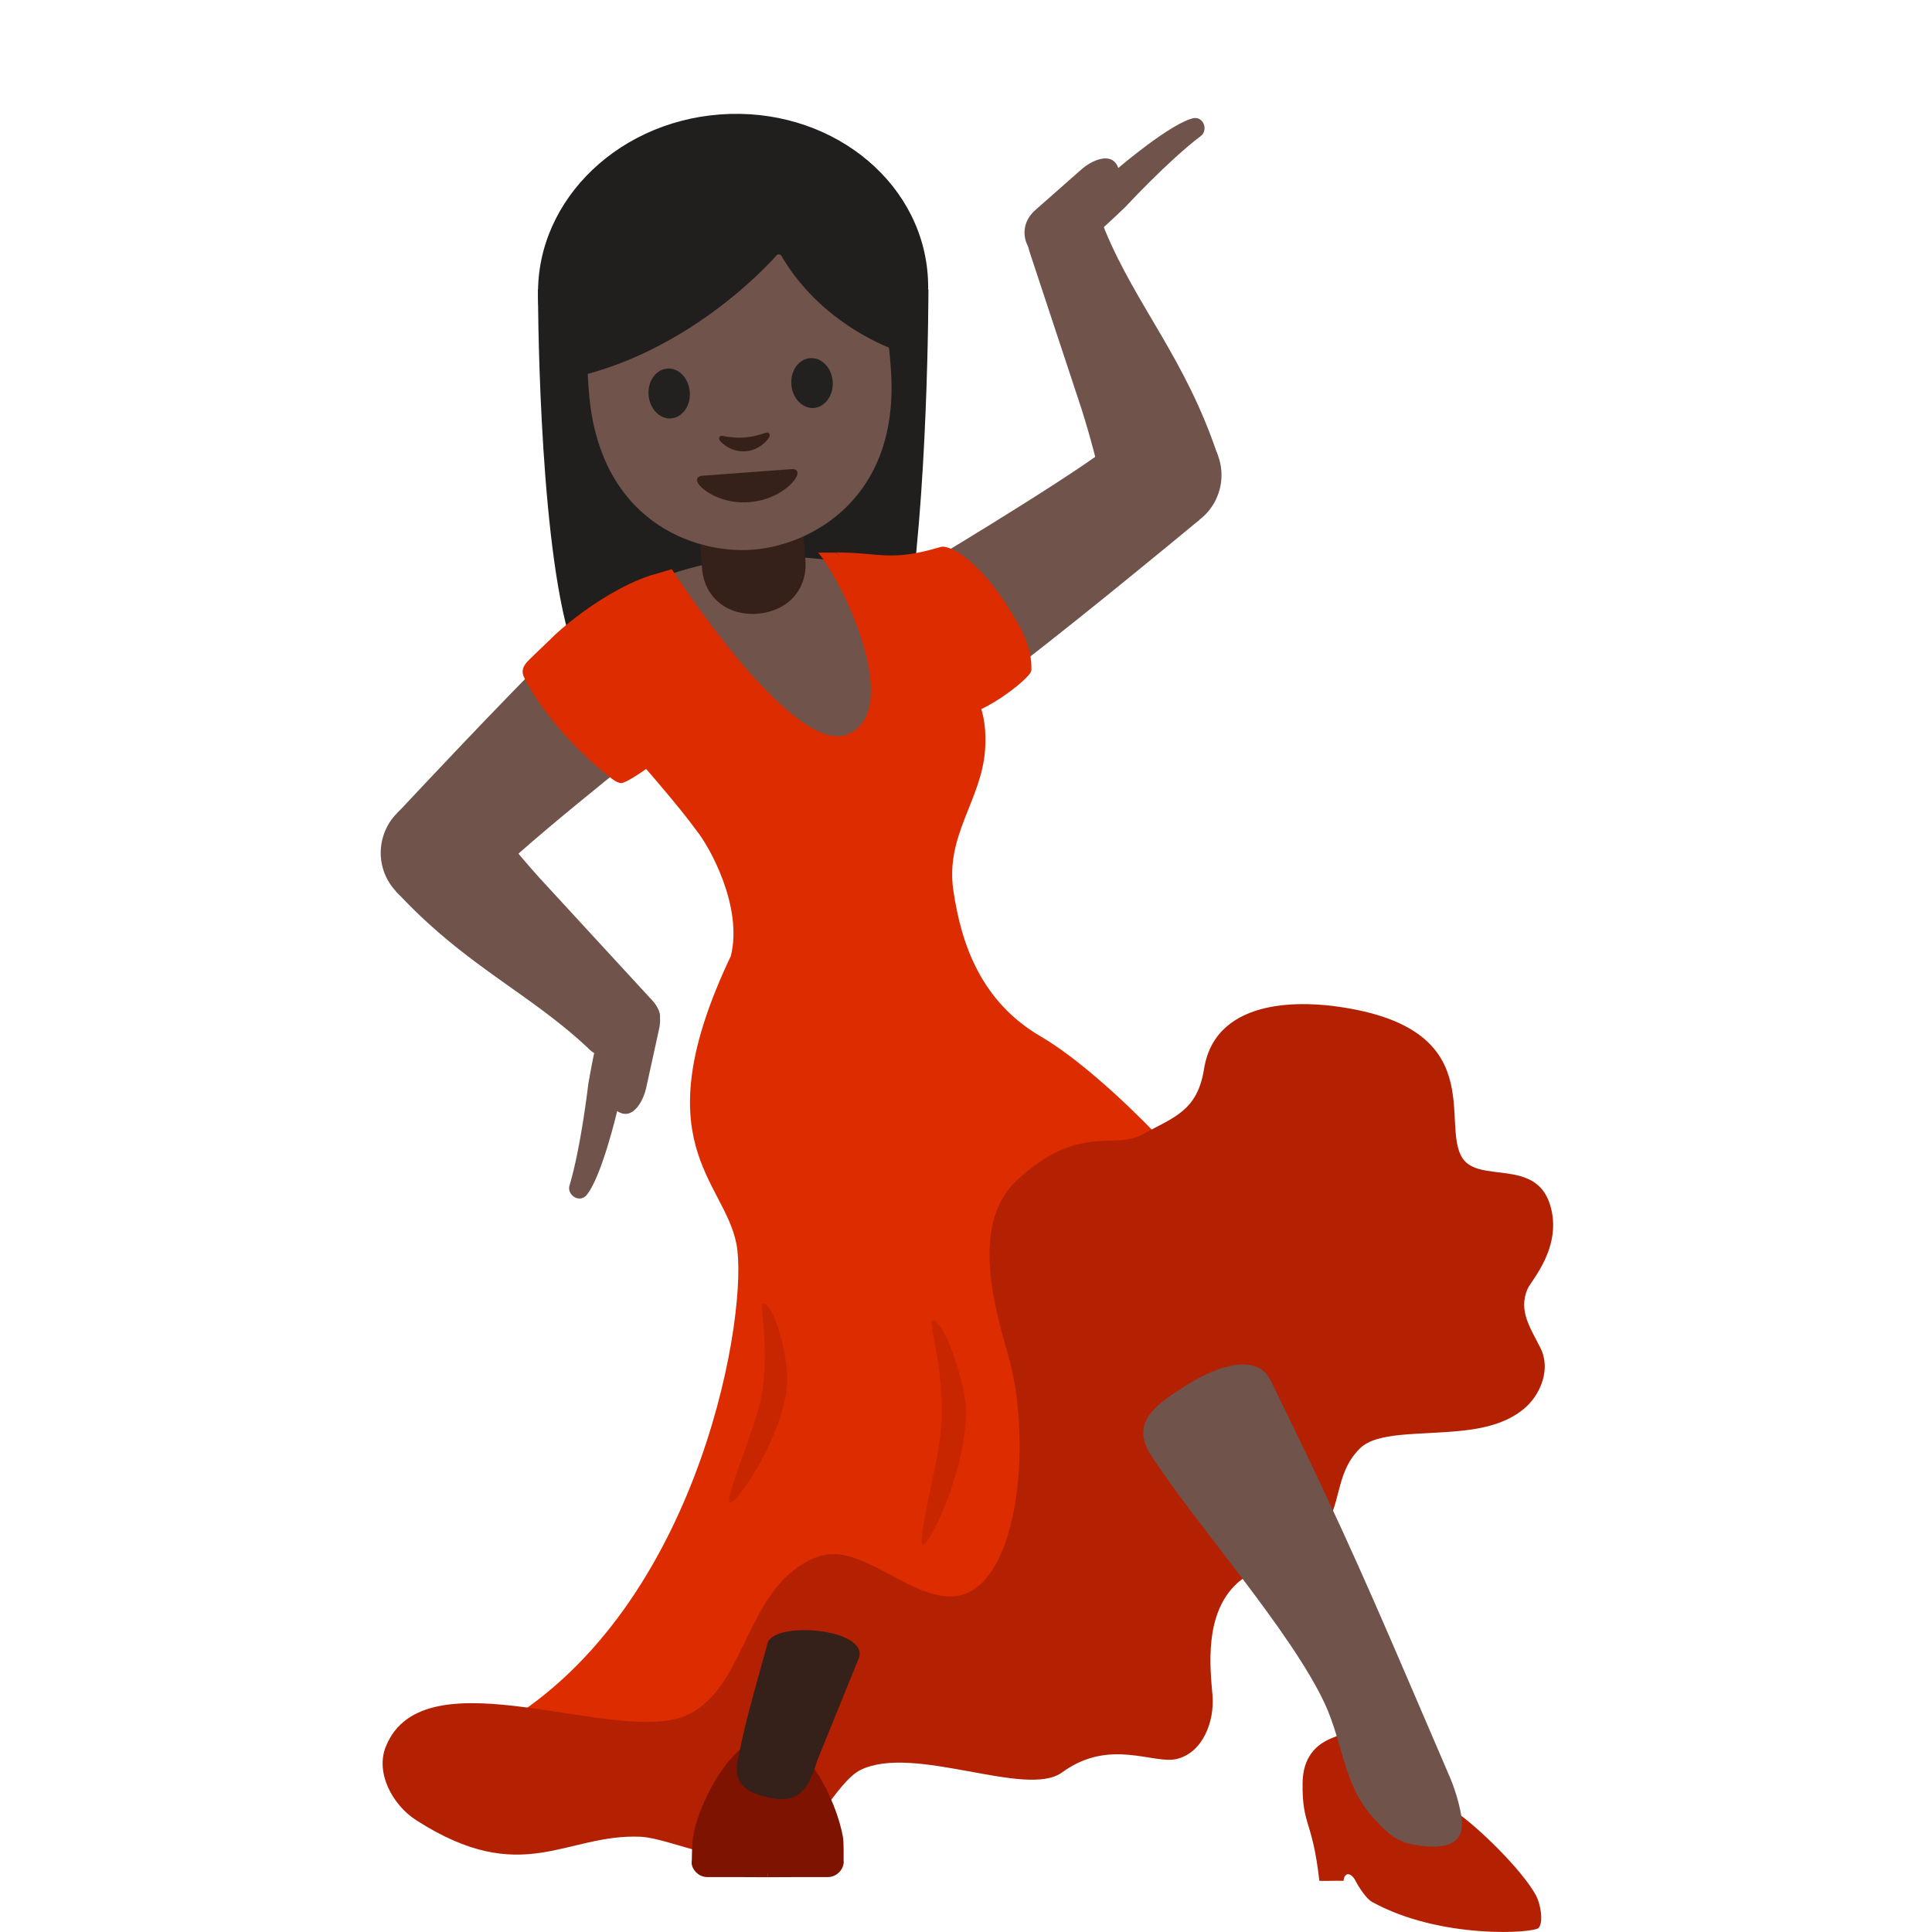 <svg xmlns="http://www.w3.org/2000/svg" width="3em" height="3em" viewBox="0 0 128 128"><path fill="#211e1e" d="M35.64 19.17s0 15.56 2.01 22.79c.99 3.57 2.22 5.81 5.18 3.59l11.47-.11c2.95 2.25 5.07.09 5.71-3.57c1.5-8.64 1.5-22.7 1.5-22.7z"/><path fill="#70534a" d="M38.66 41.4s5.89-6.26 17.98-4.03c1.8.33 5.12.1 7.55-1.38l1.13 9.67s-7.68 5.56-20.75 4.95"/><g fill="#70534a"><circle cx="77.2" cy="31.47" r="3.73" transform="rotate(-72.236 77.202 31.474)"/><path d="M63.67 45.44c1.07.02 3.01-.71 3.87-1.38c4.7-3.65 9.63-7.72 11.93-9.62l-4.61-5.82l-1.64 1.17c-3.16 2.37-12.73 8.08-12.73 8.08s2.35 7.55 3.18 7.57"/><path d="m68.25 16.8l3.38 10.22c.62 1.95 1.14 3.93 1.55 5.93l7.49-2.8c-2.11-6.35-5.38-9.88-7.45-14.87c-.68-1.96-1.32-1.99-3.21-1.13c-1.65.75-2.34.93-1.76 2.65"/><path d="M70.49 17c1.48-.86 2.34-1.64 4.06-3.28c0 0 2.87-3.1 5.01-4.71c.47-.35.23-1.25-.45-1.19c-1.49.29-5.02 3.31-5.02 3.31c-.41-1.16-1.79-.49-2.45.1l-3.05 2.69c-1.75 1.54.04 4.18 1.9 3.08"/></g><g fill="#70534a"><circle cx="28.96" cy="56.5" r="3.73" transform="rotate(-79.549 28.957 56.504)"/><path d="M40.61 40.93c-1.07.12-2.9 1.09-3.66 1.86c-4.2 4.22-8.57 8.88-10.61 11.06l5.32 5.19l1.48-1.37c2.83-2.75 11.6-9.63 11.6-9.63s-3.31-7.2-4.13-7.11"/><path d="m43.03 66.08l-7.29-7.92a57 57 0 0 1-3.85-4.77l-5.68 5.63c4.53 4.92 8.79 6.71 12.73 10.4c1.43 1.51 3.57-.2 3.57-.2c1.21-1.36 1.76-1.82.52-3.14"/><path d="M40.32 66.74c-.69 1.56-.92 2.71-1.34 5.05c0 0-.48 4.19-1.25 6.76c-.17.56.55 1.14 1.07.7c1.03-1.11 2.09-5.64 2.09-5.64c1.02.69 1.73-.67 1.92-1.53l.87-3.97c.49-2.29-2.51-3.36-3.36-1.37"/></g><path fill="#dd2c00" d="M79.69 79.64c1.67.16-6.13-8.29-10.72-10.96c-3.95-2.3-5.28-6.07-5.81-9.7s1.85-5.97 2.1-9.25c.41-5.28-3.55-6.24-5.53-8.54c-1.98-2.29-4.36-4.58-4.36-4.58H54.2c1.58 1.83 5.67 10.31 2.04 12.01S44.51 37.71 44.51 37.71l-1.44.42c-3.58 1.21-7.17 4.54-7.12 4.9c.06.41 7.8 8.67 10.22 12.03c.84 1.04 3.06 5.01 2.25 8.28c-5.88 12.36-.47 14.79.37 19.07c.83 4.28-2.2 23.32-14.89 31.43l12.28 2.89l8.66-7.45l11.9-1.78l4.2-8.61l-2.59-15.74l2.59-2.84z"/><path fill="#dd2c00" d="M55.39 36.6c2.92 0 3.58.64 6.92-.36c.4-.12 1.14.32 1.47.56c1.27.93 2.23 2.21 3.08 3.54c.79 1.23 1.54 2.61 1.47 4.08c-.02.53-3.76 3.39-5.1 2.95c-1.84-.61-3.36-3.43-4.16-5.2c-.79-1.77-2.39-4.13-3.68-5.57"/><ellipse cx="48.57" cy="19.18" fill="#211e1e" rx="12.93" ry="11.63" transform="rotate(-4.289 48.579 19.188)"/><path fill="#35201a" d="M50.18 40.66c-1.97.15-3.53-1.06-3.67-3.03l-.26-3.42l6.85-.51l.26 3.42c.15 1.96-1.21 3.39-3.18 3.54"/><path fill="#70534a" d="M47.91 10.37c-7.93.59-9.55 6.9-8.9 15.53c.65 8.64 7 10.81 10.85 10.52s9.81-3.38 9.16-12.02c-.64-8.63-3.18-14.62-11.11-14.03"/><path fill="#211e1e" d="M51.45 16.92c-.98 1.09-5.86 6.2-12.99 7.98l-.72-9.68s2.65-6.41 10.13-6.97s11.07 5.54 11.07 5.54l.71 9.52s-5.04-1.51-7.88-6.36a.203.203 0 0 0-.32-.03"/><path fill="#232020" d="M45.7 25.97c.07.91-.49 1.69-1.24 1.75s-1.42-.64-1.49-1.55s.49-1.7 1.25-1.75c.75-.06 1.41.64 1.48 1.55m6.73-.49c.07.91.73 1.6 1.49 1.55c.75-.06 1.31-.84 1.25-1.75c-.07-.91-.73-1.61-1.49-1.55c-.76.05-1.32.83-1.25 1.75"/><path fill="#35201a" d="m52.45 31.08l-2.96.22s-2.54.19-2.96.22c-.34.02-.47.26-.22.59c.35.45 1.58 1.29 3.32 1.16s2.84-1.13 3.11-1.63c.21-.37.05-.59-.29-.56m-1.72-2.41c-.49.18-1.01.29-1.41.32s-.93 0-1.44-.11c-.22-.05-.29.16-.2.29c.18.27.86.79 1.71.73s1.45-.68 1.59-.97c.06-.13-.04-.33-.25-.26"/><path fill="#b42002" d="M27.57 120.59c-1.57-1.01-2.71-3.14-2.01-4.87c2.55-6.36 15.53.14 20.09-2.15c3.92-1.96 3.73-8.6 8.5-10.42c2.72-1.04 5.87 2.6 8.78 2.62c4.55.04 5.48-10.14 3.92-15.78c-.81-2.93-2.73-8.84.58-11.85c4.15-3.77 6.32-1.9 8.3-3c2.02-1.12 3.6-1.52 4.04-4.32c.8-4.97 7.02-4.39 8.85-4.13c10.2 1.43 6.76 7.77 8.28 10.05c1.1 1.66 4.8 0 5.78 3.03c.9 2.81-1.24 5.07-1.48 5.63c-.61 1.45.17 2.53.87 3.93c.67 1.34.04 3.06-1.12 4.02s-2.7 1.3-4.2 1.45c-2.82.28-5.54.05-6.66 1.17c-1.74 1.74-1.1 3.81-2.66 5.71c-2.14 2.61-3.88 1.77-5.47 3.22c-2.21 2.02-1.78 5.65-1.63 7.4s-.64 3.8-2.34 4.23c-1.57.4-4.45-1.42-7.63.9c-2.37 1.73-9.79-1.9-13.34-.17c-1.62.79-3.24 4.64-5.62 5.61c-2.72 1.11-7.01-1.1-8.96-1.18c-4.98-.22-7.82 3.43-14.87-1.1"/><path fill="#dd2c00" d="M35.11 43.66c-.22.22-.46.47-.48.78c-.02.23.09.45.2.65c1.25 2.37 3.45 4.71 5.55 6.38c.22.18.46.36.73.41c.36.07 2.17-1.25 2.29-1.39c.33-.37.11-.95-.13-1.39c-.8-1.52-1.62-3.05-2.78-4.31s-2.4-2.26-4.11-2.35c-.01.01-.95.9-1.27 1.22"/><path fill="#b42002" d="M96.07 119.78c1.63 1 4.82 4.14 5.71 5.83c.26.49.5 1.67.17 2.11c-.28.37-6.55.78-11.06-1.72c-.39-.22-.9-1.03-1.06-1.35c-.3-.6-.75-.66-.82-.04c-.59-.02-1.01.02-1.6 0c-.46-4.09-1.15-3.63-1.11-6.5c.04-2.33 1.64-2.84 2.27-3.09c.09-.04 5.1 3.02 7.5 4.76"/><path fill="#70534a" d="M84.2 91.49c3.98 8.13 5.62 11.73 9.19 20.04c.9 2.1 1.8 4.19 2.7 6.29c.33.76.89 2.55.75 3.36c-.22 1.27-1.7 1.28-3.11 1.05c-1.27-.21-1.89-.86-2.76-1.81c-1.96-2.14-1.98-4.92-3.2-7.55c-2.23-4.8-8.64-12.01-11.51-16.45c-1.44-2.22.38-3.41 2.4-4.68c1.94-1.22 4.63-2.17 5.54-.25"/><path fill="#b42002" d="M50.54 86.38c.71-.25 1.84 3.85 1.59 5.62c-.51 3.73-3.46 7.76-3.78 7.56c-.4-.26 1.71-4.9 2.1-7.07c.56-3.08-.15-6.03.09-6.11m11.21 1.14c.67-.36 2.28 4.07 2.25 6.06c-.07 4.18-2.52 8.96-2.87 8.76c-.43-.25 1.12-5.6 1.25-8.04c.18-3.48-.86-6.66-.63-6.78" opacity=".5"/><path fill="#7f1301" d="M50.97 115.02c-2.31 0-4.64 4.17-5.06 6.71c-.06.34-.08 1.44-.08 1.71c0 .9 10.06.93 10.06-.04c0-.27.02-1.34-.04-1.67c-.43-2.53-2.57-6.71-4.88-6.71"/><g fill="#7f1301"><path d="M45.88 123.22c-.22.34.24 1.14.97 1.14c1.4 0 2.71 0 4.01.01v-3.25c-1.3 0-4.33 1.09-4.98 2.1"/><path d="M55.83 123.22c.22.34-.24 1.14-.97 1.14c-1.4 0-2.71 0-4.01.01v-3.25c1.29 0 4.32 1.09 4.98 2.1"/></g><path fill="#35201a" d="m54.13 116.67l2.78-6.84c.61-1.95-5.67-2.46-6.06-.95c-.37 1.41-1.47 5.1-1.84 7.13c-.57 2 .13 2.75 2.17 3.13c1.78.34 2.44-.73 2.95-2.47"/></svg>